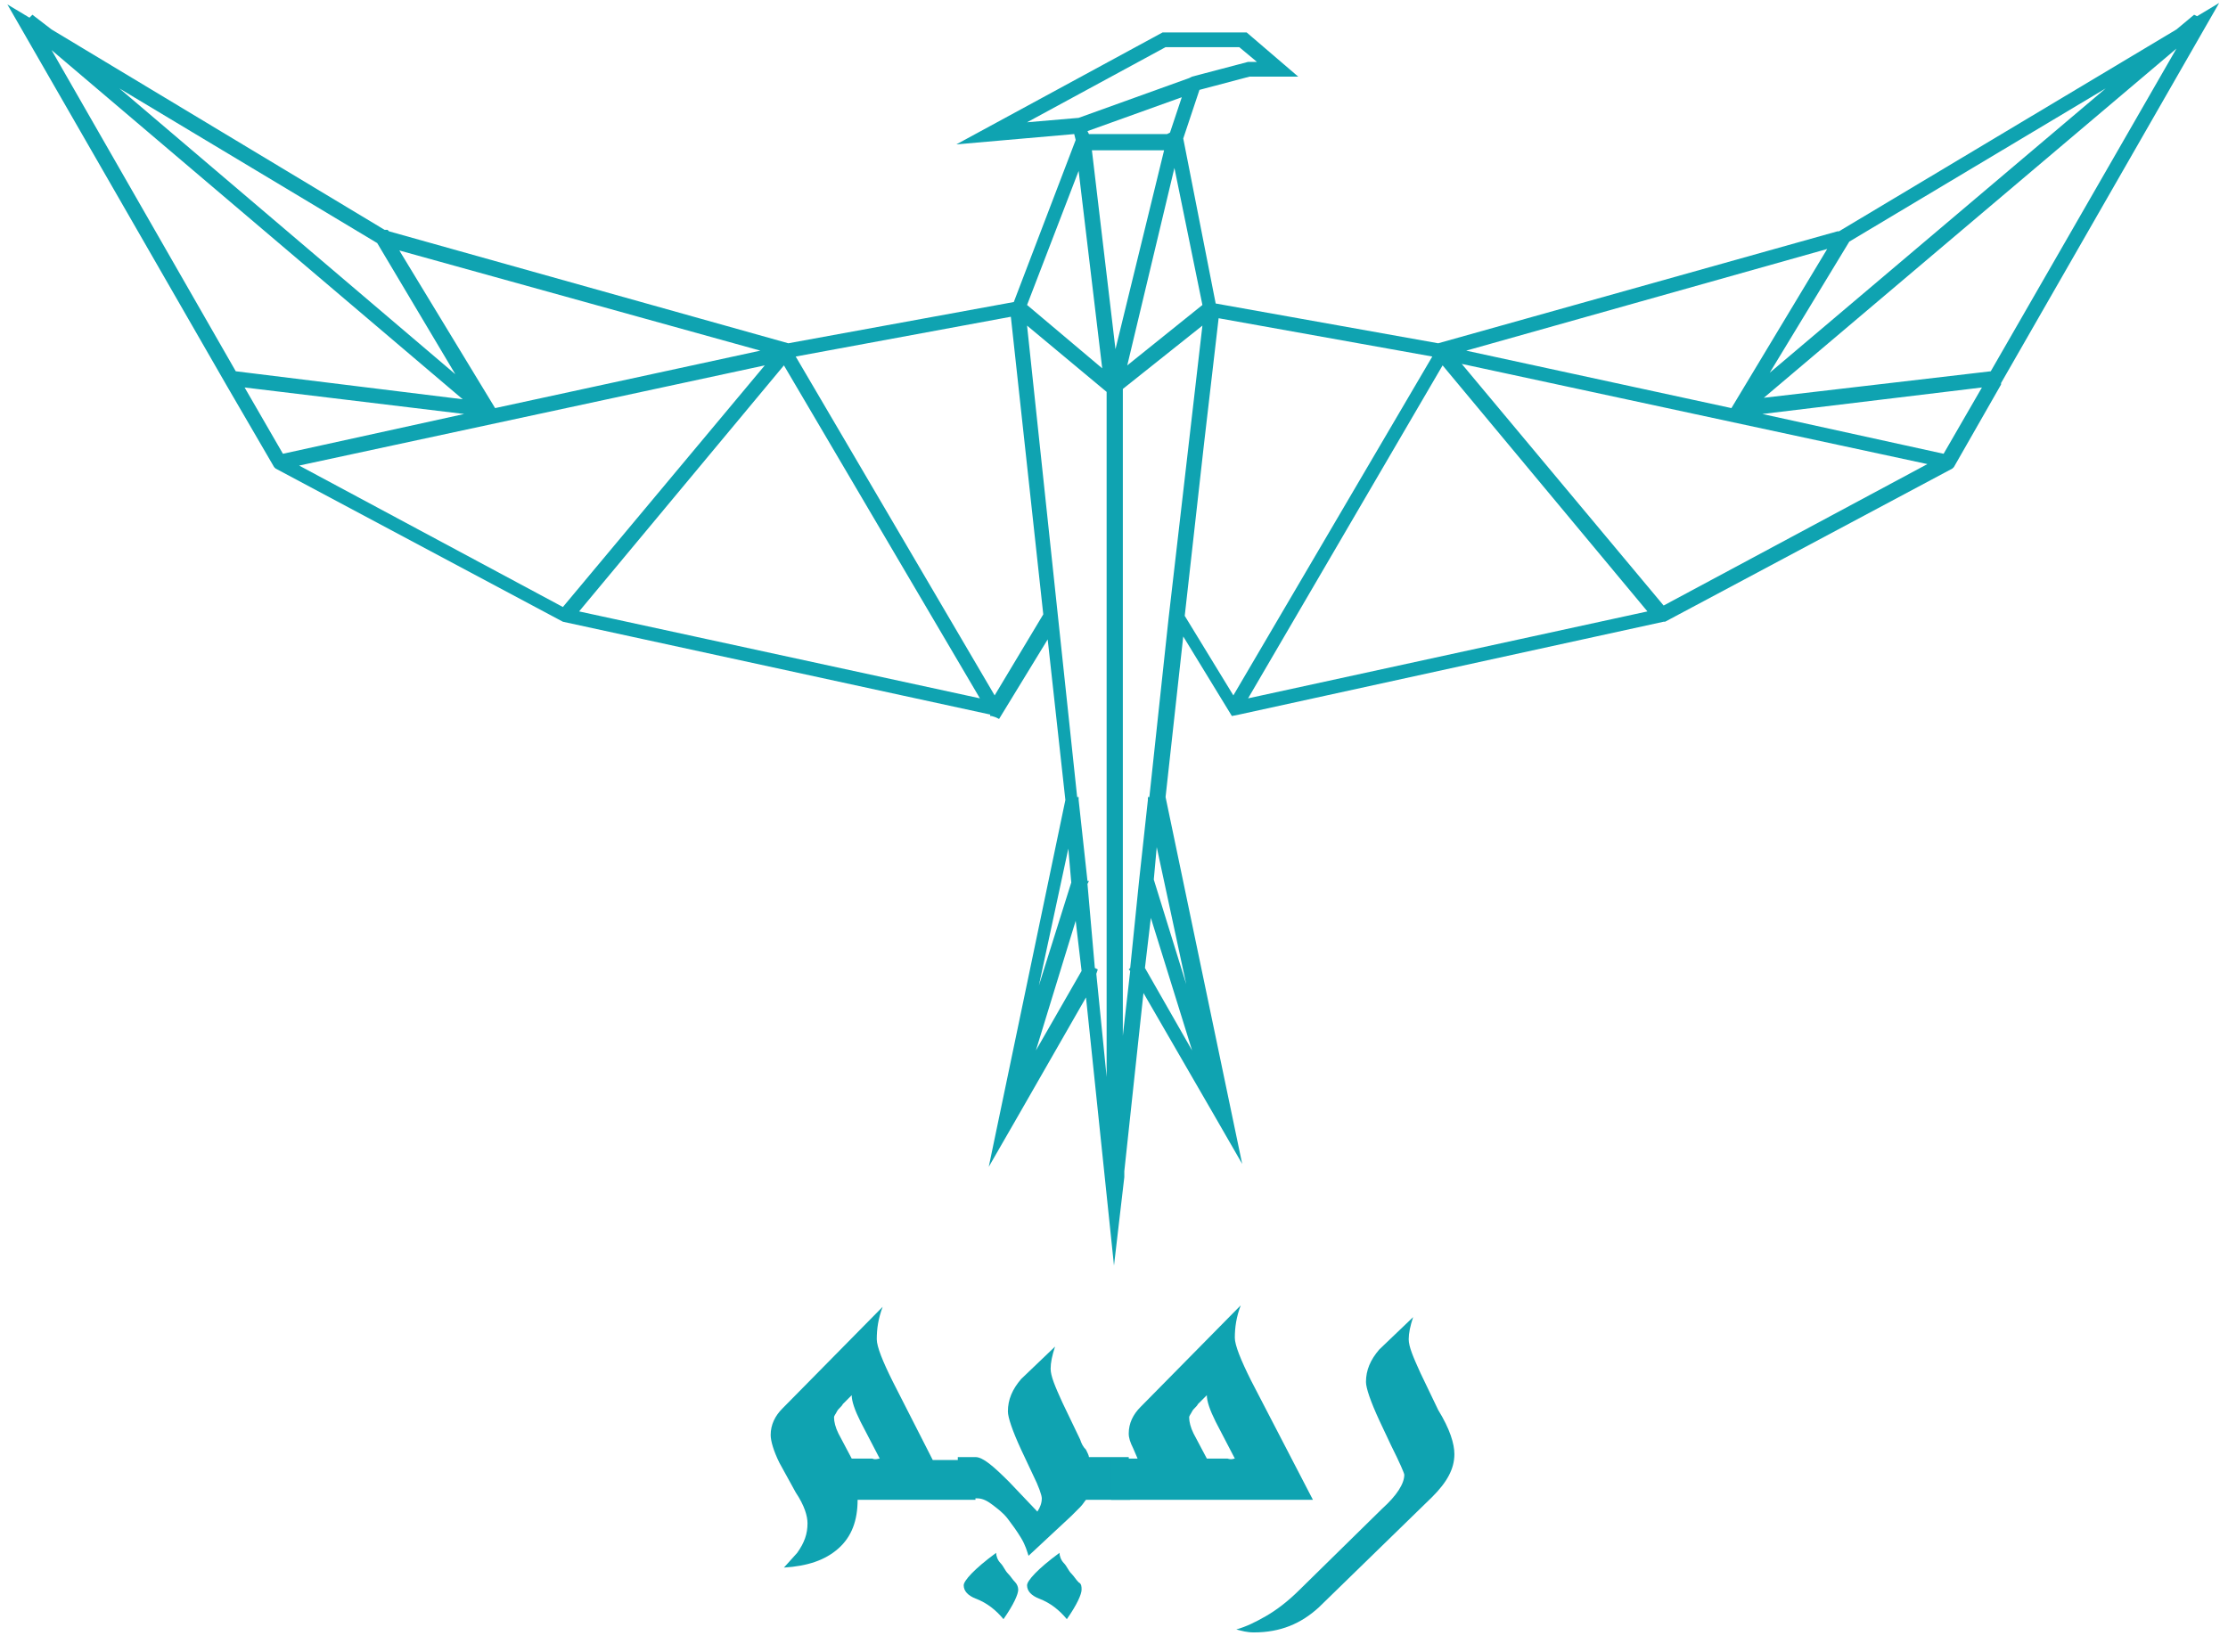 <?xml version="1.0" encoding="utf-8"?>
<!-- Generator: Adobe Illustrator 24.1.3, SVG Export Plug-In . SVG Version: 6.00 Build 0)  -->
<svg version="1.1" id="Layer_1" xmlns="http://www.w3.org/2000/svg" xmlns:xlink="http://www.w3.org/1999/xlink" x="0px" y="0px"
	 viewBox="0 0 151.2 112.1" style="enable-background:new 0 0 151.2 112.1;" xml:space="preserve">
<style type="text/css">
	.st0{fill:#0FA3B1;}
</style>
<path class="st0" d="M150.6,0.2l-1.5,0.9L148.9,1l-1.2,1l-22.9,13.7l-0.1,0l0,0l0,0l-27.1,7.6l-15.1-2.7L80.3,9.4l1.1-3.3l3.4-0.9
	h3.3l-3.5-3h-5.7l-14,7.6l8-0.7L73,9.5v0l-4.2,11l-15.3,2.8l-27.1-7.6l-0.1-0.1l-0.1,0h-0.1L3.5,2L2.2,1L2,1.2L0.5,0.3l14.9,25.9v0
	h0l3.2,5.5l0.1,0.1l19.5,10.4l0,0l29,6.3l0,0.1l0.1,0l0.3,0.1l0.2,0.1l3.3-5.4l1.2,10.9l-5.2,24.9l1.9-3.3l0,0v0l4.7-8.2l1.9,18.2
	l0.7-6h0v-0.4l1.3-12.1l4.8,8.3l0,0l0,0l1.9,3.3l-5.2-24.9l1.2-10.9l3.3,5.4l0.5-0.1l0,0l0,0l28.8-6.3l0.1,0l19.5-10.4l0.1-0.1
	l3.2-5.6h0v-0.1L150.6,0.2z M125.5,16.4L142.9,6l-22.8,19.3L125.5,16.4z M124,16.9l-6.5,10.8l-18-3.9L124,16.9z M81.6,20.7l-5.1,4.1
	l3.2-13.4L81.6,20.7z M79.2,9.1h-5.3l-0.1-0.2l6.4-2.3L79.4,9L79.2,9.1L79.2,9.1z M69.7,8.3l9.4-5.1h5l1.2,1h-0.6l-3.8,1l-0.2,0.1
	l0,0l0,0L73.2,8L69.7,8.3z M73.2,11.6L74.8,25l-5.1-4.3L73.2,11.6z M51.6,23.8l-18,3.9l-6.5-10.7L51.6,23.8z M25.6,16.5l5.3,8.9
	L8.1,6L25.6,16.5z M3.5,3.4l27.9,23.7L16,25.2L3.5,3.4z M16.6,26.3l14.9,1.8l-12.3,2.7L16.6,26.3z M20.3,31.6l31.6-6.8L38.2,41.2
	L20.3,31.6z M39.3,41.5l13.9-16.7l13.3,22.6L39.3,41.5z M67.5,47.2L54,24.2l14.6-2.7l2.2,20.2L67.5,47.2z M72.5,57.6l0.2,2.3l-2.2,7
	L72.5,57.6z M70.3,71.3l2.7-8.8l0.4,3.4L70.3,71.3z M75.1,73.1l-0.7-7l0.1-0.3l-0.2-0.1L73.8,60l0.1-0.2l-0.1,0l-0.6-5.5l0-0.2h-0.1
	l-3.4-32l5.4,4.5L75.1,73.1L75.1,73.1z M75.7,23.7l-1.6-13.5l4.9,0L75.7,23.7z M77.7,65.7l0.4-3.4l2.8,9L77.7,65.7z M80.5,66.8
	l-2.2-7.1l0.2-2.2L80.5,66.8z M79.3,42L78,54.1h-0.1l0,0.2l-0.6,5.5h0v0l-0.6,5.9l-0.1,0.1l0.1,0.1l-0.5,4.4V26.4l5.4-4.3L79.3,42
	L79.3,42L79.3,42z M83.7,47.2l-3.3-5.4l1.3-11.6l1-8.6l14.5,2.6L83.7,47.2z M84.7,47.4l13.2-22.6l13.9,16.7L84.7,47.4z M112.9,41.1
	L99.2,24.7l31.6,6.8L112.9,41.1z M131.9,30.8l-12.3-2.7l14.9-1.8L131.9,30.8z M135.1,25.2l-15.4,1.8l28-23.7L135.1,25.2z"/>
<g>
	<path class="st0" d="M66.2,101.8h-8c0,1.4-0.4,2.5-1.3,3.3c-0.9,0.8-2.1,1.2-3.7,1.3l0.9-1c0.5-0.7,0.7-1.3,0.7-2
		c0-0.5-0.2-1.2-0.8-2.1l-1.1-2c-0.4-0.8-0.6-1.5-0.6-1.9c0-0.7,0.3-1.3,0.8-1.8l6.8-6.9c-0.3,0.8-0.4,1.5-0.4,2.2
		c0,0.5,0.4,1.5,1.1,2.9l2.7,5.3h2.8L66.2,101.8L66.2,101.8z M59.7,99l-1.3-2.5c-0.4-0.8-0.6-1.4-0.6-1.8c0,0-0.1,0.1-0.2,0.2
		c-0.1,0.1-0.3,0.3-0.4,0.4c-0.1,0.2-0.3,0.3-0.4,0.5c-0.1,0.2-0.2,0.3-0.2,0.4c0,0.3,0.1,0.7,0.3,1.1l0.9,1.7c0.2,0,0.4,0,0.5,0
		s0.3,0,0.5,0s0.3,0,0.4,0C59.4,99.1,59.6,99,59.7,99z"/>
	<path class="st0" d="M76.7,101.8h-3c-0.1,0.1-0.2,0.3-0.4,0.5c-0.2,0.2-0.4,0.4-0.6,0.6l-2.9,2.7c-0.1-0.3-0.2-0.7-0.5-1.2
		c-0.3-0.5-0.6-0.9-0.9-1.3s-0.7-0.7-1.1-1c-0.4-0.3-0.7-0.4-1-0.4h-1.3v-2.8h1.2c0.5,0,1.2,0.6,2.3,1.7l1.9,2
		c0.2-0.3,0.3-0.6,0.3-0.9c0-0.2-0.2-0.8-0.6-1.6l-0.8-1.7c-0.6-1.3-0.9-2.2-0.9-2.6c0-0.8,0.3-1.5,0.9-2.2l2.3-2.2
		c-0.2,0.6-0.3,1.1-0.3,1.5c0,0.5,0.3,1.2,0.8,2.3l1.2,2.5c0.1,0.3,0.2,0.5,0.4,0.7c0.1,0.2,0.2,0.4,0.2,0.5h2.7L76.7,101.8
		L76.7,101.8L76.7,101.8z M69.1,107.9c0,0.3-0.3,1-1,2c-0.5-0.6-1.1-1.1-1.9-1.4c-0.5-0.2-0.8-0.5-0.8-0.9c0-0.3,0.7-1.1,2.2-2.2
		c0,0.2,0.1,0.5,0.3,0.7c0.2,0.2,0.3,0.5,0.5,0.7c0.2,0.2,0.3,0.4,0.5,0.6C69,107.5,69.1,107.7,69.1,107.9z M73.4,107.9
		c0,0.3-0.3,1-1,2c-0.5-0.6-1.1-1.1-1.9-1.4c-0.5-0.2-0.8-0.5-0.8-0.9c0-0.3,0.7-1.1,2.2-2.2c0,0.2,0.1,0.5,0.3,0.7
		c0.2,0.2,0.3,0.5,0.5,0.7c0.2,0.2,0.3,0.4,0.5,0.6C73.4,107.5,73.4,107.7,73.4,107.9z"/>
	<path class="st0" d="M89.1,101.8H75.4V99h1.8l-0.3-0.7c-0.2-0.4-0.3-0.7-0.3-1c0-0.7,0.3-1.3,0.8-1.8l6.8-6.9
		c-0.3,0.8-0.4,1.5-0.4,2.2c0,0.5,0.4,1.5,1.1,2.9L89.1,101.8z M83.8,99l-1.3-2.5c-0.4-0.8-0.6-1.4-0.6-1.8c0,0-0.1,0.1-0.2,0.2
		c-0.1,0.1-0.3,0.3-0.4,0.4c-0.1,0.2-0.3,0.3-0.4,0.5s-0.2,0.3-0.2,0.4c0,0.3,0.1,0.7,0.3,1.1l0.9,1.7c0.2,0,0.4,0,0.5,0
		s0.3,0,0.5,0c0.2,0,0.3,0,0.4,0C83.6,99.1,83.7,99,83.8,99z"/>
	<path class="st0" d="M98.7,98.7c0,1-0.5,1.9-1.5,2.9l-7.7,7.5c-1.2,1.1-2.6,1.7-4.4,1.7c-0.5,0-0.8-0.1-1.2-0.2
		c0.7-0.2,1.3-0.5,2-0.9s1.5-1,2.3-1.8l5.6-5.5c1-0.9,1.5-1.7,1.5-2.3c0-0.1-0.3-0.8-0.9-2l-0.8-1.7c-0.6-1.3-0.9-2.2-0.9-2.6
		c0-0.8,0.3-1.5,0.9-2.2l2.3-2.2c-0.2,0.6-0.3,1.1-0.3,1.5c0,0.5,0.3,1.2,0.8,2.3l1.2,2.5C98.4,97,98.7,98,98.7,98.7z"/>
</g>
</svg>
